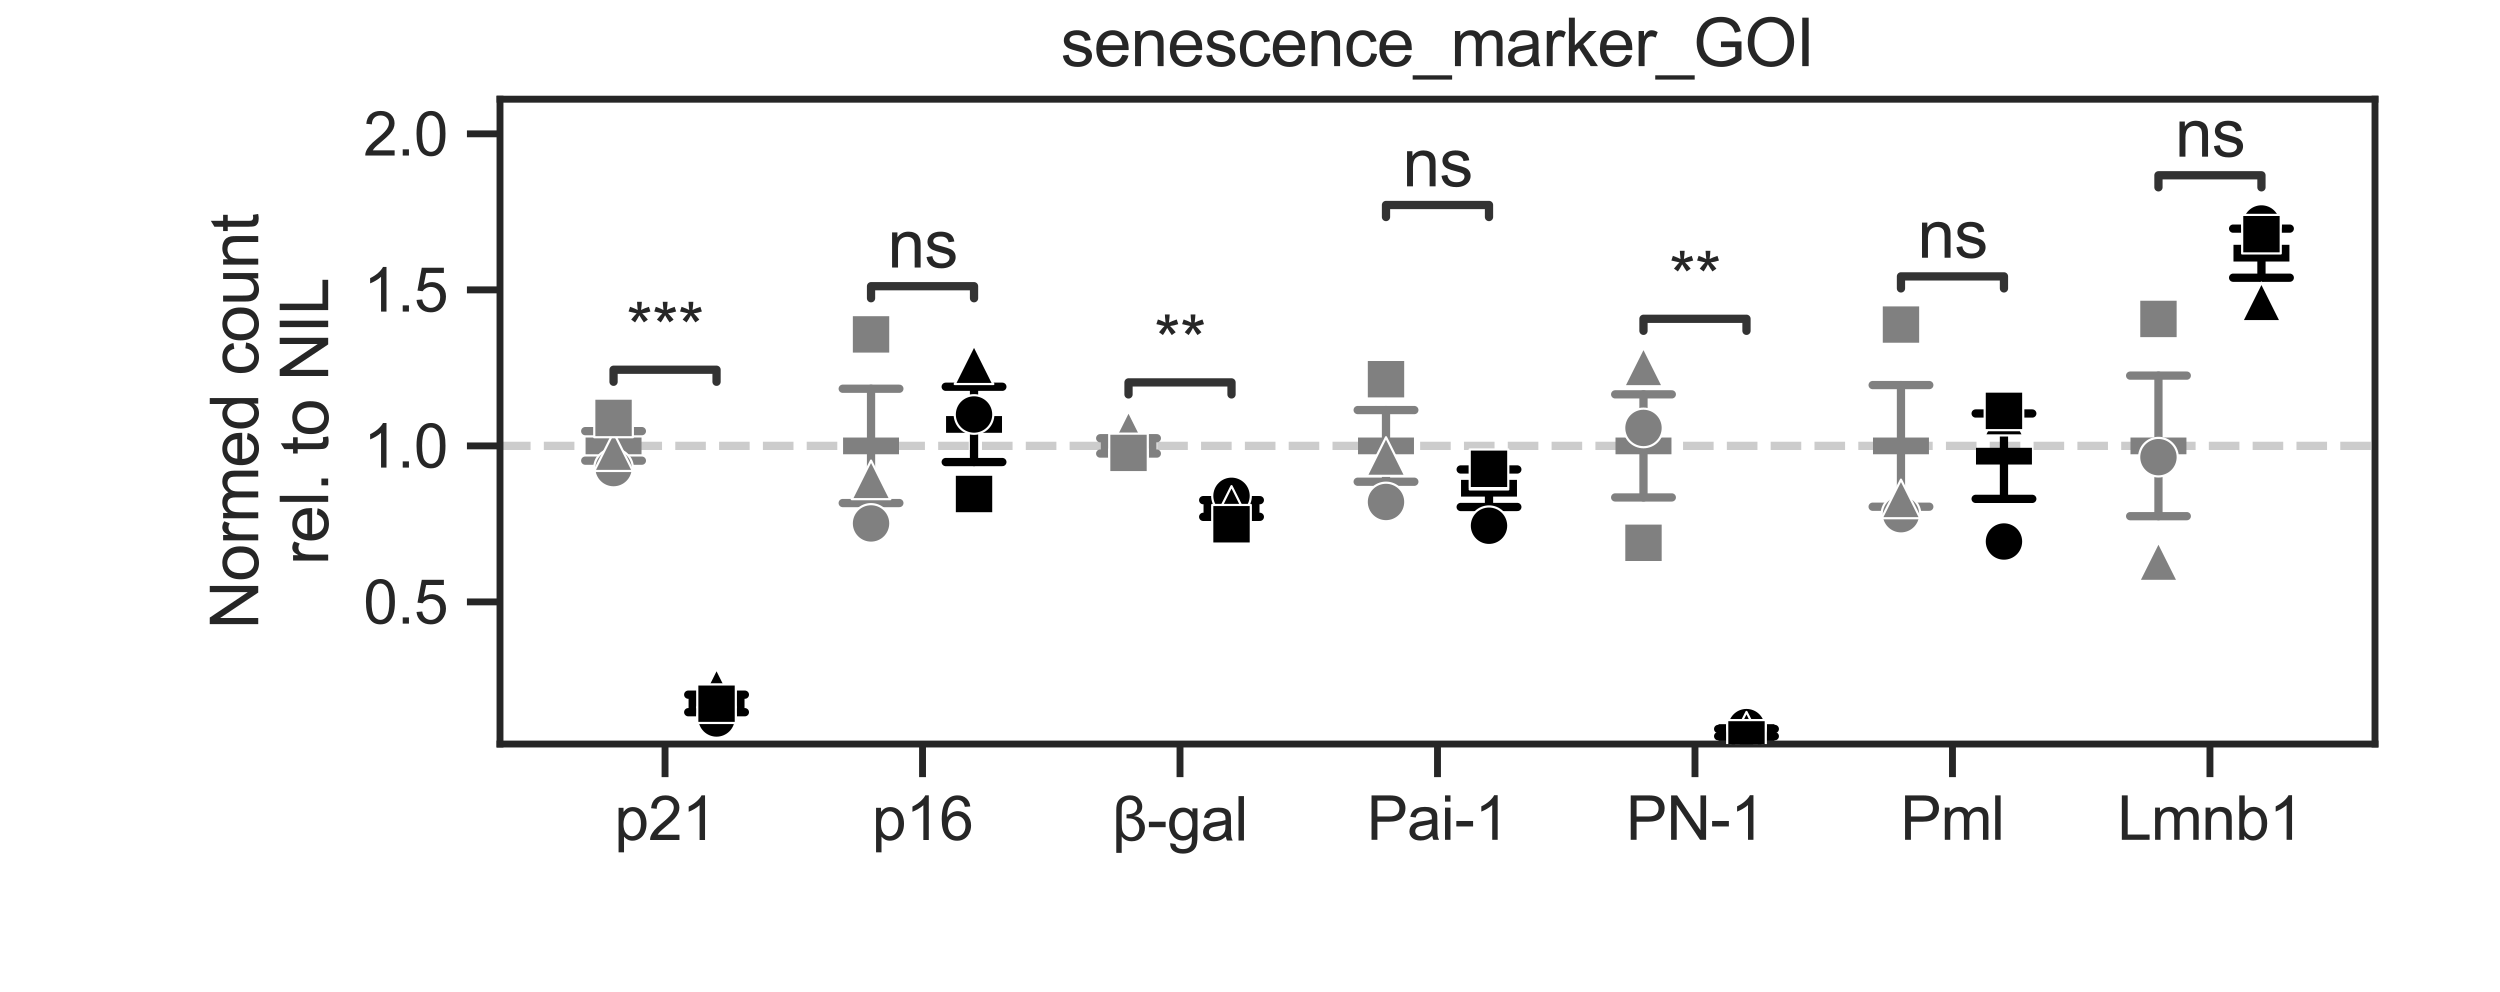 <?xml version="1.0" encoding="utf-8" standalone="no"?>
<!DOCTYPE svg PUBLIC "-//W3C//DTD SVG 1.1//EN"
  "http://www.w3.org/Graphics/SVG/1.1/DTD/svg11.dtd">
<svg xmlns:xlink="http://www.w3.org/1999/xlink" width="453.6pt" height="180pt" viewBox="0 0 453.6 180" xmlns="http://www.w3.org/2000/svg" version="1.1">
 <defs>
  <style type="text/css">*{stroke-linejoin: round; stroke-linecap: butt}</style>
 </defs>
 <g id="figure_1">
  <g id="patch_1">
   <path d="M 0 180 
L 453.6 180 
L 453.6 0 
L 0 0 
z
" style="fill: #ffffff"/>
  </g>
  <g id="axes_1">
   <g id="patch_2">
    <path d="M 90.72 135 
L 430.92 135 
L 430.92 18 
L 90.72 18 
z
" style="fill: #ffffff"/>
   </g>
   <g id="line2d_1">
    <path d="M 90.72 80.904 
L 430.92 80.904 
" clip-path="url(#p7a30ca6703)" style="fill: none; stroke-dasharray: 5.55,2.4; stroke-dashoffset: 0; stroke: #cccccc; stroke-width: 1.5"/>
   </g>
   <g id="matplotlib.axis_1">
    <g id="xtick_1">
     <g id="line2d_2">
      <defs>
       <path id="m25dd71c7b1" d="M 0 0 
L 0 6 
" style="stroke: #262626; stroke-width: 1.25"/>
      </defs>
      <g>
       <use xlink:href="#m25dd71c7b1" x="120.666" y="135" style="fill: #262626; stroke: #262626; stroke-width: 1.25"/>
      </g>
     </g>
     <g id="text_1">
      <!-- p21 -->
      <g style="fill: #262626" transform="translate(111.491 152.406) scale(0.11 -0.11)">
       <defs>
        <path id="ArialMT-70" d="M 422 -1272 
L 422 3319 
L 934 3319 
L 934 2888 
Q 1116 3141 1344 3267 
Q 1572 3394 1897 3394 
Q 2322 3394 2647 3175 
Q 2972 2956 3137 2557 
Q 3303 2159 3303 1684 
Q 3303 1175 3120 767 
Q 2938 359 2589 142 
Q 2241 -75 1856 -75 
Q 1575 -75 1351 44 
Q 1128 163 984 344 
L 984 -1272 
L 422 -1272 
z
M 931 1641 
Q 931 1000 1190 694 
Q 1450 388 1819 388 
Q 2194 388 2461 705 
Q 2728 1022 2728 1688 
Q 2728 2322 2467 2637 
Q 2206 2953 1844 2953 
Q 1484 2953 1207 2617 
Q 931 2281 931 1641 
z
" transform="scale(0.016)"/>
        <path id="ArialMT-32" d="M 3222 541 
L 3222 0 
L 194 0 
Q 188 203 259 391 
Q 375 700 629 1000 
Q 884 1300 1366 1694 
Q 2113 2306 2375 2664 
Q 2638 3022 2638 3341 
Q 2638 3675 2398 3904 
Q 2159 4134 1775 4134 
Q 1369 4134 1125 3890 
Q 881 3647 878 3216 
L 300 3275 
Q 359 3922 746 4261 
Q 1134 4600 1788 4600 
Q 2447 4600 2831 4234 
Q 3216 3869 3216 3328 
Q 3216 3053 3103 2787 
Q 2991 2522 2730 2228 
Q 2469 1934 1863 1422 
Q 1356 997 1212 845 
Q 1069 694 975 541 
L 3222 541 
z
" transform="scale(0.016)"/>
        <path id="ArialMT-31" d="M 2384 0 
L 1822 0 
L 1822 3584 
Q 1619 3391 1289 3197 
Q 959 3003 697 2906 
L 697 3450 
Q 1169 3672 1522 3987 
Q 1875 4303 2022 4600 
L 2384 4600 
L 2384 0 
z
" transform="scale(0.016)"/>
       </defs>
       <use xlink:href="#ArialMT-70"/>
       <use xlink:href="#ArialMT-32" transform="translate(55.615 0)"/>
       <use xlink:href="#ArialMT-31" transform="translate(111.23 0)"/>
      </g>
     </g>
    </g>
    <g id="xtick_2">
     <g id="line2d_3">
      <g>
       <use xlink:href="#m25dd71c7b1" x="167.384" y="135" style="fill: #262626; stroke: #262626; stroke-width: 1.25"/>
      </g>
     </g>
     <g id="text_2">
      <!-- p16 -->
      <g style="fill: #262626" transform="translate(158.209 152.406) scale(0.11 -0.11)">
       <defs>
        <path id="ArialMT-36" d="M 3184 3459 
L 2625 3416 
Q 2550 3747 2413 3897 
Q 2184 4138 1850 4138 
Q 1581 4138 1378 3988 
Q 1113 3794 959 3422 
Q 806 3050 800 2363 
Q 1003 2672 1297 2822 
Q 1591 2972 1913 2972 
Q 2475 2972 2870 2558 
Q 3266 2144 3266 1488 
Q 3266 1056 3080 686 
Q 2894 316 2569 119 
Q 2244 -78 1831 -78 
Q 1128 -78 684 439 
Q 241 956 241 2144 
Q 241 3472 731 4075 
Q 1159 4600 1884 4600 
Q 2425 4600 2770 4297 
Q 3116 3994 3184 3459 
z
M 888 1484 
Q 888 1194 1011 928 
Q 1134 663 1356 523 
Q 1578 384 1822 384 
Q 2178 384 2434 671 
Q 2691 959 2691 1453 
Q 2691 1928 2437 2201 
Q 2184 2475 1800 2475 
Q 1419 2475 1153 2201 
Q 888 1928 888 1484 
z
" transform="scale(0.016)"/>
       </defs>
       <use xlink:href="#ArialMT-70"/>
       <use xlink:href="#ArialMT-31" transform="translate(55.615 0)"/>
       <use xlink:href="#ArialMT-36" transform="translate(111.23 0)"/>
      </g>
     </g>
    </g>
    <g id="xtick_3">
     <g id="line2d_4">
      <g>
       <use xlink:href="#m25dd71c7b1" x="214.102" y="135" style="fill: #262626; stroke: #262626; stroke-width: 1.25"/>
      </g>
     </g>
     <g id="text_3">
      <!-- β-gal -->
      <g style="fill: #262626" transform="translate(201.768 152.508) scale(0.11 -0.11)">
       <defs>
        <path id="ArialMT-3b2" d="M 997 422 
L 997 -1272 
L 438 -1272 
L 438 3144 
Q 438 3672 580 3970 
Q 722 4269 1069 4464 
Q 1416 4659 1841 4659 
Q 2469 4659 2792 4298 
Q 3116 3938 3116 3509 
Q 3116 3091 2855 2834 
Q 2594 2578 2256 2519 
Q 2800 2466 3095 2128 
Q 3391 1791 3391 1297 
Q 3391 766 3042 345 
Q 2694 -75 2034 -75 
Q 1359 -75 997 422 
z
M 1494 2700 
Q 2069 2700 2331 2900 
Q 2594 3100 2594 3478 
Q 2594 3784 2370 3990 
Q 2147 4197 1813 4197 
Q 1522 4197 1308 4044 
Q 1094 3891 1045 3703 
Q 997 3516 997 3047 
L 997 1788 
Q 997 1250 1072 997 
Q 1147 744 1394 541 
Q 1641 338 1963 338 
Q 2353 338 2579 605 
Q 2806 872 2806 1266 
Q 2806 1591 2639 1848 
Q 2472 2106 2226 2198 
Q 1981 2291 1575 2291 
L 1494 2291 
L 1494 2700 
z
" transform="scale(0.016)"/>
        <path id="ArialMT-2d" d="M 203 1375 
L 203 1941 
L 1931 1941 
L 1931 1375 
L 203 1375 
z
" transform="scale(0.016)"/>
        <path id="ArialMT-67" d="M 319 -275 
L 866 -356 
Q 900 -609 1056 -725 
Q 1266 -881 1628 -881 
Q 2019 -881 2231 -725 
Q 2444 -569 2519 -288 
Q 2563 -116 2559 434 
Q 2191 0 1641 0 
Q 956 0 581 494 
Q 206 988 206 1678 
Q 206 2153 378 2554 
Q 550 2956 876 3175 
Q 1203 3394 1644 3394 
Q 2231 3394 2613 2919 
L 2613 3319 
L 3131 3319 
L 3131 450 
Q 3131 -325 2973 -648 
Q 2816 -972 2473 -1159 
Q 2131 -1347 1631 -1347 
Q 1038 -1347 672 -1080 
Q 306 -813 319 -275 
z
M 784 1719 
Q 784 1066 1043 766 
Q 1303 466 1694 466 
Q 2081 466 2343 764 
Q 2606 1063 2606 1700 
Q 2606 2309 2336 2618 
Q 2066 2928 1684 2928 
Q 1309 2928 1046 2623 
Q 784 2319 784 1719 
z
" transform="scale(0.016)"/>
        <path id="ArialMT-61" d="M 2588 409 
Q 2275 144 1986 34 
Q 1697 -75 1366 -75 
Q 819 -75 525 192 
Q 231 459 231 875 
Q 231 1119 342 1320 
Q 453 1522 633 1644 
Q 813 1766 1038 1828 
Q 1203 1872 1538 1913 
Q 2219 1994 2541 2106 
Q 2544 2222 2544 2253 
Q 2544 2597 2384 2738 
Q 2169 2928 1744 2928 
Q 1347 2928 1158 2789 
Q 969 2650 878 2297 
L 328 2372 
Q 403 2725 575 2942 
Q 747 3159 1072 3276 
Q 1397 3394 1825 3394 
Q 2250 3394 2515 3294 
Q 2781 3194 2906 3042 
Q 3031 2891 3081 2659 
Q 3109 2516 3109 2141 
L 3109 1391 
Q 3109 606 3145 398 
Q 3181 191 3288 0 
L 2700 0 
Q 2613 175 2588 409 
z
M 2541 1666 
Q 2234 1541 1622 1453 
Q 1275 1403 1131 1340 
Q 988 1278 909 1158 
Q 831 1038 831 891 
Q 831 666 1001 516 
Q 1172 366 1500 366 
Q 1825 366 2078 508 
Q 2331 650 2450 897 
Q 2541 1088 2541 1459 
L 2541 1666 
z
" transform="scale(0.016)"/>
        <path id="ArialMT-6c" d="M 409 0 
L 409 4581 
L 972 4581 
L 972 0 
L 409 0 
z
" transform="scale(0.016)"/>
       </defs>
       <use xlink:href="#ArialMT-3b2"/>
       <use xlink:href="#ArialMT-2d" transform="translate(57.52 0)"/>
       <use xlink:href="#ArialMT-67" transform="translate(90.82 0)"/>
       <use xlink:href="#ArialMT-61" transform="translate(146.436 0)"/>
       <use xlink:href="#ArialMT-6c" transform="translate(202.051 0)"/>
      </g>
     </g>
    </g>
    <g id="xtick_4">
     <g id="line2d_5">
      <g>
       <use xlink:href="#m25dd71c7b1" x="260.82" y="135" style="fill: #262626; stroke: #262626; stroke-width: 1.25"/>
      </g>
     </g>
     <g id="text_4">
      <!-- Pai-1 -->
      <g style="fill: #262626" transform="translate(247.981 152.374) scale(0.11 -0.11)">
       <defs>
        <path id="ArialMT-50" d="M 494 0 
L 494 4581 
L 2222 4581 
Q 2678 4581 2919 4538 
Q 3256 4481 3484 4323 
Q 3713 4166 3852 3881 
Q 3991 3597 3991 3256 
Q 3991 2672 3619 2267 
Q 3247 1863 2275 1863 
L 1100 1863 
L 1100 0 
L 494 0 
z
M 1100 2403 
L 2284 2403 
Q 2872 2403 3119 2622 
Q 3366 2841 3366 3238 
Q 3366 3525 3220 3729 
Q 3075 3934 2838 4000 
Q 2684 4041 2272 4041 
L 1100 4041 
L 1100 2403 
z
" transform="scale(0.016)"/>
        <path id="ArialMT-69" d="M 425 3934 
L 425 4581 
L 988 4581 
L 988 3934 
L 425 3934 
z
M 425 0 
L 425 3319 
L 988 3319 
L 988 0 
L 425 0 
z
" transform="scale(0.016)"/>
       </defs>
       <use xlink:href="#ArialMT-50"/>
       <use xlink:href="#ArialMT-61" transform="translate(66.699 0)"/>
       <use xlink:href="#ArialMT-69" transform="translate(122.314 0)"/>
       <use xlink:href="#ArialMT-2d" transform="translate(144.531 0)"/>
       <use xlink:href="#ArialMT-31" transform="translate(177.832 0)"/>
      </g>
     </g>
    </g>
    <g id="xtick_5">
     <g id="line2d_6">
      <g>
       <use xlink:href="#m25dd71c7b1" x="307.538" y="135" style="fill: #262626; stroke: #262626; stroke-width: 1.25"/>
      </g>
     </g>
     <g id="text_5">
      <!-- PN-1 -->
      <g style="fill: #262626" transform="translate(295.007 152.374) scale(0.11 -0.11)">
       <defs>
        <path id="ArialMT-4e" d="M 488 0 
L 488 4581 
L 1109 4581 
L 3516 984 
L 3516 4581 
L 4097 4581 
L 4097 0 
L 3475 0 
L 1069 3600 
L 1069 0 
L 488 0 
z
" transform="scale(0.016)"/>
       </defs>
       <use xlink:href="#ArialMT-50"/>
       <use xlink:href="#ArialMT-4e" transform="translate(66.699 0)"/>
       <use xlink:href="#ArialMT-2d" transform="translate(138.916 0)"/>
       <use xlink:href="#ArialMT-31" transform="translate(172.217 0)"/>
      </g>
     </g>
    </g>
    <g id="xtick_6">
     <g id="line2d_7">
      <g>
       <use xlink:href="#m25dd71c7b1" x="354.256" y="135" style="fill: #262626; stroke: #262626; stroke-width: 1.25"/>
      </g>
     </g>
     <g id="text_6">
      <!-- Pml -->
      <g style="fill: #262626" transform="translate(344.784 152.374) scale(0.11 -0.11)">
       <defs>
        <path id="ArialMT-6d" d="M 422 0 
L 422 3319 
L 925 3319 
L 925 2853 
Q 1081 3097 1340 3245 
Q 1600 3394 1931 3394 
Q 2300 3394 2536 3241 
Q 2772 3088 2869 2813 
Q 3263 3394 3894 3394 
Q 4388 3394 4653 3120 
Q 4919 2847 4919 2278 
L 4919 0 
L 4359 0 
L 4359 2091 
Q 4359 2428 4304 2576 
Q 4250 2725 4106 2815 
Q 3963 2906 3769 2906 
Q 3419 2906 3187 2673 
Q 2956 2441 2956 1928 
L 2956 0 
L 2394 0 
L 2394 2156 
Q 2394 2531 2256 2718 
Q 2119 2906 1806 2906 
Q 1569 2906 1367 2781 
Q 1166 2656 1075 2415 
Q 984 2175 984 1722 
L 984 0 
L 422 0 
z
" transform="scale(0.016)"/>
       </defs>
       <use xlink:href="#ArialMT-50"/>
       <use xlink:href="#ArialMT-6d" transform="translate(66.699 0)"/>
       <use xlink:href="#ArialMT-6c" transform="translate(150 0)"/>
      </g>
     </g>
    </g>
    <g id="xtick_7">
     <g id="line2d_8">
      <g>
       <use xlink:href="#m25dd71c7b1" x="400.974" y="135" style="fill: #262626; stroke: #262626; stroke-width: 1.25"/>
      </g>
     </g>
     <g id="text_7">
      <!-- Lmnb1 -->
      <g style="fill: #262626" transform="translate(384.158 152.374) scale(0.11 -0.11)">
       <defs>
        <path id="ArialMT-4c" d="M 469 0 
L 469 4581 
L 1075 4581 
L 1075 541 
L 3331 541 
L 3331 0 
L 469 0 
z
" transform="scale(0.016)"/>
        <path id="ArialMT-6e" d="M 422 0 
L 422 3319 
L 928 3319 
L 928 2847 
Q 1294 3394 1984 3394 
Q 2284 3394 2536 3286 
Q 2788 3178 2913 3003 
Q 3038 2828 3088 2588 
Q 3119 2431 3119 2041 
L 3119 0 
L 2556 0 
L 2556 2019 
Q 2556 2363 2490 2533 
Q 2425 2703 2258 2804 
Q 2091 2906 1866 2906 
Q 1506 2906 1245 2678 
Q 984 2450 984 1813 
L 984 0 
L 422 0 
z
" transform="scale(0.016)"/>
        <path id="ArialMT-62" d="M 941 0 
L 419 0 
L 419 4581 
L 981 4581 
L 981 2947 
Q 1338 3394 1891 3394 
Q 2197 3394 2470 3270 
Q 2744 3147 2920 2923 
Q 3097 2700 3197 2384 
Q 3297 2069 3297 1709 
Q 3297 856 2875 390 
Q 2453 -75 1863 -75 
Q 1275 -75 941 416 
L 941 0 
z
M 934 1684 
Q 934 1088 1097 822 
Q 1363 388 1816 388 
Q 2184 388 2453 708 
Q 2722 1028 2722 1663 
Q 2722 2313 2464 2622 
Q 2206 2931 1841 2931 
Q 1472 2931 1203 2611 
Q 934 2291 934 1684 
z
" transform="scale(0.016)"/>
       </defs>
       <use xlink:href="#ArialMT-4c"/>
       <use xlink:href="#ArialMT-6d" transform="translate(55.615 0)"/>
       <use xlink:href="#ArialMT-6e" transform="translate(138.916 0)"/>
       <use xlink:href="#ArialMT-62" transform="translate(194.531 0)"/>
       <use xlink:href="#ArialMT-31" transform="translate(250.146 0)"/>
      </g>
     </g>
    </g>
   </g>
   <g id="matplotlib.axis_2">
    <g id="ytick_1">
     <g id="line2d_9">
      <defs>
       <path id="mee7b5edc55" d="M 0 0 
L -6 0 
" style="stroke: #262626; stroke-width: 1.25"/>
      </defs>
      <g>
       <use xlink:href="#mee7b5edc55" x="90.72" y="109.212" style="fill: #262626; stroke: #262626; stroke-width: 1.25"/>
      </g>
     </g>
     <g id="text_8">
      <!-- 0.5 -->
      <g style="fill: #262626" transform="translate(65.93 113.149) scale(0.11 -0.11)">
       <defs>
        <path id="ArialMT-30" d="M 266 2259 
Q 266 3072 433 3567 
Q 600 4063 929 4331 
Q 1259 4600 1759 4600 
Q 2128 4600 2406 4451 
Q 2684 4303 2865 4023 
Q 3047 3744 3150 3342 
Q 3253 2941 3253 2259 
Q 3253 1453 3087 958 
Q 2922 463 2592 192 
Q 2263 -78 1759 -78 
Q 1097 -78 719 397 
Q 266 969 266 2259 
z
M 844 2259 
Q 844 1131 1108 757 
Q 1372 384 1759 384 
Q 2147 384 2411 759 
Q 2675 1134 2675 2259 
Q 2675 3391 2411 3762 
Q 2147 4134 1753 4134 
Q 1366 4134 1134 3806 
Q 844 3388 844 2259 
z
" transform="scale(0.016)"/>
        <path id="ArialMT-2e" d="M 581 0 
L 581 641 
L 1222 641 
L 1222 0 
L 581 0 
z
" transform="scale(0.016)"/>
        <path id="ArialMT-35" d="M 266 1200 
L 856 1250 
Q 922 819 1161 601 
Q 1400 384 1738 384 
Q 2144 384 2425 690 
Q 2706 997 2706 1503 
Q 2706 1984 2436 2262 
Q 2166 2541 1728 2541 
Q 1456 2541 1237 2417 
Q 1019 2294 894 2097 
L 366 2166 
L 809 4519 
L 3088 4519 
L 3088 3981 
L 1259 3981 
L 1013 2750 
Q 1425 3038 1878 3038 
Q 2478 3038 2890 2622 
Q 3303 2206 3303 1553 
Q 3303 931 2941 478 
Q 2500 -78 1738 -78 
Q 1113 -78 717 272 
Q 322 622 266 1200 
z
" transform="scale(0.016)"/>
       </defs>
       <use xlink:href="#ArialMT-30"/>
       <use xlink:href="#ArialMT-2e" transform="translate(55.615 0)"/>
       <use xlink:href="#ArialMT-35" transform="translate(83.398 0)"/>
      </g>
     </g>
    </g>
    <g id="ytick_2">
     <g id="line2d_10">
      <g>
       <use xlink:href="#mee7b5edc55" x="90.72" y="80.904" style="fill: #262626; stroke: #262626; stroke-width: 1.25"/>
      </g>
     </g>
     <g id="text_9">
      <!-- 1.0 -->
      <g style="fill: #262626" transform="translate(65.93 84.84) scale(0.11 -0.11)">
       <use xlink:href="#ArialMT-31"/>
       <use xlink:href="#ArialMT-2e" transform="translate(55.615 0)"/>
       <use xlink:href="#ArialMT-30" transform="translate(83.398 0)"/>
      </g>
     </g>
    </g>
    <g id="ytick_3">
     <g id="line2d_11">
      <g>
       <use xlink:href="#mee7b5edc55" x="90.72" y="52.595" style="fill: #262626; stroke: #262626; stroke-width: 1.25"/>
      </g>
     </g>
     <g id="text_10">
      <!-- 1.5 -->
      <g style="fill: #262626" transform="translate(65.93 56.532) scale(0.11 -0.11)">
       <use xlink:href="#ArialMT-31"/>
       <use xlink:href="#ArialMT-2e" transform="translate(55.615 0)"/>
       <use xlink:href="#ArialMT-35" transform="translate(83.398 0)"/>
      </g>
     </g>
    </g>
    <g id="ytick_4">
     <g id="line2d_12">
      <g>
       <use xlink:href="#mee7b5edc55" x="90.72" y="24.286" style="fill: #262626; stroke: #262626; stroke-width: 1.25"/>
      </g>
     </g>
     <g id="text_11">
      <!-- 2.0 -->
      <g style="fill: #262626" transform="translate(65.93 28.223) scale(0.11 -0.11)">
       <use xlink:href="#ArialMT-32"/>
       <use xlink:href="#ArialMT-2e" transform="translate(55.615 0)"/>
       <use xlink:href="#ArialMT-30" transform="translate(83.398 0)"/>
      </g>
     </g>
    </g>
    <g id="text_12">
     <!-- Normed count -->
     <g style="fill: #262626" transform="translate(46.853 114.182) rotate(-90) scale(0.12 -0.12)">
      <defs>
       <path id="ArialMT-6f" d="M 213 1659 
Q 213 2581 725 3025 
Q 1153 3394 1769 3394 
Q 2453 3394 2887 2945 
Q 3322 2497 3322 1706 
Q 3322 1066 3130 698 
Q 2938 331 2570 128 
Q 2203 -75 1769 -75 
Q 1072 -75 642 372 
Q 213 819 213 1659 
z
M 791 1659 
Q 791 1022 1069 705 
Q 1347 388 1769 388 
Q 2188 388 2466 706 
Q 2744 1025 2744 1678 
Q 2744 2294 2464 2611 
Q 2184 2928 1769 2928 
Q 1347 2928 1069 2612 
Q 791 2297 791 1659 
z
" transform="scale(0.016)"/>
       <path id="ArialMT-72" d="M 416 0 
L 416 3319 
L 922 3319 
L 922 2816 
Q 1116 3169 1280 3281 
Q 1444 3394 1641 3394 
Q 1925 3394 2219 3213 
L 2025 2691 
Q 1819 2813 1613 2813 
Q 1428 2813 1281 2702 
Q 1134 2591 1072 2394 
Q 978 2094 978 1738 
L 978 0 
L 416 0 
z
" transform="scale(0.016)"/>
       <path id="ArialMT-65" d="M 2694 1069 
L 3275 997 
Q 3138 488 2766 206 
Q 2394 -75 1816 -75 
Q 1088 -75 661 373 
Q 234 822 234 1631 
Q 234 2469 665 2931 
Q 1097 3394 1784 3394 
Q 2450 3394 2872 2941 
Q 3294 2488 3294 1666 
Q 3294 1616 3291 1516 
L 816 1516 
Q 847 969 1125 678 
Q 1403 388 1819 388 
Q 2128 388 2347 550 
Q 2566 713 2694 1069 
z
M 847 1978 
L 2700 1978 
Q 2663 2397 2488 2606 
Q 2219 2931 1791 2931 
Q 1403 2931 1139 2672 
Q 875 2413 847 1978 
z
" transform="scale(0.016)"/>
       <path id="ArialMT-64" d="M 2575 0 
L 2575 419 
Q 2259 -75 1647 -75 
Q 1250 -75 917 144 
Q 584 363 401 755 
Q 219 1147 219 1656 
Q 219 2153 384 2558 
Q 550 2963 881 3178 
Q 1213 3394 1622 3394 
Q 1922 3394 2156 3267 
Q 2391 3141 2538 2938 
L 2538 4581 
L 3097 4581 
L 3097 0 
L 2575 0 
z
M 797 1656 
Q 797 1019 1065 703 
Q 1334 388 1700 388 
Q 2069 388 2326 689 
Q 2584 991 2584 1609 
Q 2584 2291 2321 2609 
Q 2059 2928 1675 2928 
Q 1300 2928 1048 2622 
Q 797 2316 797 1656 
z
" transform="scale(0.016)"/>
       <path id="ArialMT-20" transform="scale(0.016)"/>
       <path id="ArialMT-63" d="M 2588 1216 
L 3141 1144 
Q 3050 572 2676 248 
Q 2303 -75 1759 -75 
Q 1078 -75 664 370 
Q 250 816 250 1647 
Q 250 2184 428 2587 
Q 606 2991 970 3192 
Q 1334 3394 1763 3394 
Q 2303 3394 2647 3120 
Q 2991 2847 3088 2344 
L 2541 2259 
Q 2463 2594 2264 2762 
Q 2066 2931 1784 2931 
Q 1359 2931 1093 2626 
Q 828 2322 828 1663 
Q 828 994 1084 691 
Q 1341 388 1753 388 
Q 2084 388 2306 591 
Q 2528 794 2588 1216 
z
" transform="scale(0.016)"/>
       <path id="ArialMT-75" d="M 2597 0 
L 2597 488 
Q 2209 -75 1544 -75 
Q 1250 -75 995 37 
Q 741 150 617 320 
Q 494 491 444 738 
Q 409 903 409 1263 
L 409 3319 
L 972 3319 
L 972 1478 
Q 972 1038 1006 884 
Q 1059 663 1231 536 
Q 1403 409 1656 409 
Q 1909 409 2131 539 
Q 2353 669 2445 892 
Q 2538 1116 2538 1541 
L 2538 3319 
L 3100 3319 
L 3100 0 
L 2597 0 
z
" transform="scale(0.016)"/>
       <path id="ArialMT-74" d="M 1650 503 
L 1731 6 
Q 1494 -44 1306 -44 
Q 1000 -44 831 53 
Q 663 150 594 308 
Q 525 466 525 972 
L 525 2881 
L 113 2881 
L 113 3319 
L 525 3319 
L 525 4141 
L 1084 4478 
L 1084 3319 
L 1650 3319 
L 1650 2881 
L 1084 2881 
L 1084 941 
Q 1084 700 1114 631 
Q 1144 563 1211 522 
Q 1278 481 1403 481 
Q 1497 481 1650 503 
z
" transform="scale(0.016)"/>
      </defs>
      <use xlink:href="#ArialMT-4e"/>
      <use xlink:href="#ArialMT-6f" transform="translate(72.217 0)"/>
      <use xlink:href="#ArialMT-72" transform="translate(127.832 0)"/>
      <use xlink:href="#ArialMT-6d" transform="translate(161.133 0)"/>
      <use xlink:href="#ArialMT-65" transform="translate(244.434 0)"/>
      <use xlink:href="#ArialMT-64" transform="translate(300.049 0)"/>
      <use xlink:href="#ArialMT-20" transform="translate(355.664 0)"/>
      <use xlink:href="#ArialMT-63" transform="translate(383.447 0)"/>
      <use xlink:href="#ArialMT-6f" transform="translate(433.447 0)"/>
      <use xlink:href="#ArialMT-75" transform="translate(489.062 0)"/>
      <use xlink:href="#ArialMT-6e" transform="translate(544.678 0)"/>
      <use xlink:href="#ArialMT-74" transform="translate(600.293 0)"/>
     </g>
     <!-- rel. to NIL -->
     <g style="fill: #262626" transform="translate(59.545 102.508) rotate(-90) scale(0.12 -0.12)">
      <defs>
       <path id="ArialMT-49" d="M 597 0 
L 597 4581 
L 1203 4581 
L 1203 0 
L 597 0 
z
" transform="scale(0.016)"/>
      </defs>
      <use xlink:href="#ArialMT-72"/>
      <use xlink:href="#ArialMT-65" transform="translate(33.301 0)"/>
      <use xlink:href="#ArialMT-6c" transform="translate(88.916 0)"/>
      <use xlink:href="#ArialMT-2e" transform="translate(111.133 0)"/>
      <use xlink:href="#ArialMT-20" transform="translate(138.916 0)"/>
      <use xlink:href="#ArialMT-74" transform="translate(166.699 0)"/>
      <use xlink:href="#ArialMT-6f" transform="translate(194.482 0)"/>
      <use xlink:href="#ArialMT-20" transform="translate(250.098 0)"/>
      <use xlink:href="#ArialMT-4e" transform="translate(277.881 0)"/>
      <use xlink:href="#ArialMT-49" transform="translate(350.098 0)"/>
      <use xlink:href="#ArialMT-4c" transform="translate(377.881 0)"/>
     </g>
    </g>
   </g>
   <g id="line2d_13">
    <path d="M 111.323 83.582 
L 111.323 78.225 
" clip-path="url(#p7a30ca6703)" style="fill: none; stroke: #808080; stroke-width: 1.5; stroke-linecap: round"/>
   </g>
   <g id="line2d_14">
    <path d="M 106.184 83.582 
L 116.462 83.582 
" clip-path="url(#p7a30ca6703)" style="fill: none; stroke: #808080; stroke-width: 1.5; stroke-linecap: round"/>
   </g>
   <g id="line2d_15">
    <path d="M 106.184 78.225 
L 116.462 78.225 
" clip-path="url(#p7a30ca6703)" style="fill: none; stroke: #808080; stroke-width: 1.5; stroke-linecap: round"/>
   </g>
   <g id="line2d_16">
    <path d="M 158.041 91.273 
L 158.041 70.534 
" clip-path="url(#p7a30ca6703)" style="fill: none; stroke: #808080; stroke-width: 1.5; stroke-linecap: round"/>
   </g>
   <g id="line2d_17">
    <path d="M 152.902 91.273 
L 163.18 91.273 
" clip-path="url(#p7a30ca6703)" style="fill: none; stroke: #808080; stroke-width: 1.5; stroke-linecap: round"/>
   </g>
   <g id="line2d_18">
    <path d="M 152.902 70.534 
L 163.18 70.534 
" clip-path="url(#p7a30ca6703)" style="fill: none; stroke: #808080; stroke-width: 1.5; stroke-linecap: round"/>
   </g>
   <g id="line2d_19">
    <path d="M 204.758 82.295 
L 204.758 79.512 
" clip-path="url(#p7a30ca6703)" style="fill: none; stroke: #808080; stroke-width: 1.5; stroke-linecap: round"/>
   </g>
   <g id="line2d_20">
    <path d="M 199.62 82.295 
L 209.897 82.295 
" clip-path="url(#p7a30ca6703)" style="fill: none; stroke: #808080; stroke-width: 1.5; stroke-linecap: round"/>
   </g>
   <g id="line2d_21">
    <path d="M 199.62 79.512 
L 209.897 79.512 
" clip-path="url(#p7a30ca6703)" style="fill: none; stroke: #808080; stroke-width: 1.5; stroke-linecap: round"/>
   </g>
   <g id="line2d_22">
    <path d="M 251.476 87.406 
L 251.476 74.401 
" clip-path="url(#p7a30ca6703)" style="fill: none; stroke: #808080; stroke-width: 1.5; stroke-linecap: round"/>
   </g>
   <g id="line2d_23">
    <path d="M 246.337 87.406 
L 256.615 87.406 
" clip-path="url(#p7a30ca6703)" style="fill: none; stroke: #808080; stroke-width: 1.5; stroke-linecap: round"/>
   </g>
   <g id="line2d_24">
    <path d="M 246.337 74.401 
L 256.615 74.401 
" clip-path="url(#p7a30ca6703)" style="fill: none; stroke: #808080; stroke-width: 1.5; stroke-linecap: round"/>
   </g>
   <g id="line2d_25">
    <path d="M 298.194 90.255 
L 298.194 71.552 
" clip-path="url(#p7a30ca6703)" style="fill: none; stroke: #808080; stroke-width: 1.5; stroke-linecap: round"/>
   </g>
   <g id="line2d_26">
    <path d="M 293.055 90.255 
L 303.333 90.255 
" clip-path="url(#p7a30ca6703)" style="fill: none; stroke: #808080; stroke-width: 1.5; stroke-linecap: round"/>
   </g>
   <g id="line2d_27">
    <path d="M 293.055 71.552 
L 303.333 71.552 
" clip-path="url(#p7a30ca6703)" style="fill: none; stroke: #808080; stroke-width: 1.5; stroke-linecap: round"/>
   </g>
   <g id="line2d_28">
    <path d="M 344.912 91.94 
L 344.912 69.867 
" clip-path="url(#p7a30ca6703)" style="fill: none; stroke: #808080; stroke-width: 1.5; stroke-linecap: round"/>
   </g>
   <g id="line2d_29">
    <path d="M 339.773 91.94 
L 350.051 91.94 
" clip-path="url(#p7a30ca6703)" style="fill: none; stroke: #808080; stroke-width: 1.5; stroke-linecap: round"/>
   </g>
   <g id="line2d_30">
    <path d="M 339.773 69.867 
L 350.051 69.867 
" clip-path="url(#p7a30ca6703)" style="fill: none; stroke: #808080; stroke-width: 1.5; stroke-linecap: round"/>
   </g>
   <g id="line2d_31">
    <path d="M 391.63 93.654 
L 391.63 68.153 
" clip-path="url(#p7a30ca6703)" style="fill: none; stroke: #808080; stroke-width: 1.5; stroke-linecap: round"/>
   </g>
   <g id="line2d_32">
    <path d="M 386.491 93.654 
L 396.769 93.654 
" clip-path="url(#p7a30ca6703)" style="fill: none; stroke: #808080; stroke-width: 1.5; stroke-linecap: round"/>
   </g>
   <g id="line2d_33">
    <path d="M 386.491 68.153 
L 396.769 68.153 
" clip-path="url(#p7a30ca6703)" style="fill: none; stroke: #808080; stroke-width: 1.5; stroke-linecap: round"/>
   </g>
   <g id="PathCollection_1">
    <defs>
     <path id="m0227051bc9" d="M 5.076 0 
L -5.076 -0 
" style="stroke: #808080; stroke-width: 3.038"/>
    </defs>
    <g clip-path="url(#p7a30ca6703)">
     <use xlink:href="#m0227051bc9" x="111.323" y="80.904" style="fill: #808080; stroke: #808080; stroke-width: 3.038"/>
     <use xlink:href="#m0227051bc9" x="158.041" y="80.904" style="fill: #808080; stroke: #808080; stroke-width: 3.038"/>
     <use xlink:href="#m0227051bc9" x="204.758" y="80.904" style="fill: #808080; stroke: #808080; stroke-width: 3.038"/>
     <use xlink:href="#m0227051bc9" x="251.476" y="80.904" style="fill: #808080; stroke: #808080; stroke-width: 3.038"/>
     <use xlink:href="#m0227051bc9" x="298.194" y="80.904" style="fill: #808080; stroke: #808080; stroke-width: 3.038"/>
     <use xlink:href="#m0227051bc9" x="344.912" y="80.904" style="fill: #808080; stroke: #808080; stroke-width: 3.038"/>
     <use xlink:href="#m0227051bc9" x="391.63" y="80.904" style="fill: #808080; stroke: #808080; stroke-width: 3.038"/>
    </g>
   </g>
   <g id="line2d_34">
    <path d="M 130.01 129.222 
L 130.01 126.042 
" clip-path="url(#p7a30ca6703)" style="fill: none; stroke: #000000; stroke-width: 1.5; stroke-linecap: round"/>
   </g>
   <g id="line2d_35">
    <path d="M 124.871 129.222 
L 135.149 129.222 
" clip-path="url(#p7a30ca6703)" style="fill: none; stroke: #000000; stroke-width: 1.5; stroke-linecap: round"/>
   </g>
   <g id="line2d_36">
    <path d="M 124.871 126.042 
L 135.149 126.042 
" clip-path="url(#p7a30ca6703)" style="fill: none; stroke: #000000; stroke-width: 1.5; stroke-linecap: round"/>
   </g>
   <g id="line2d_37">
    <path d="M 176.728 83.835 
L 176.728 70.174 
" clip-path="url(#p7a30ca6703)" style="fill: none; stroke: #000000; stroke-width: 1.5; stroke-linecap: round"/>
   </g>
   <g id="line2d_38">
    <path d="M 171.589 83.835 
L 181.867 83.835 
" clip-path="url(#p7a30ca6703)" style="fill: none; stroke: #000000; stroke-width: 1.5; stroke-linecap: round"/>
   </g>
   <g id="line2d_39">
    <path d="M 171.589 70.174 
L 181.867 70.174 
" clip-path="url(#p7a30ca6703)" style="fill: none; stroke: #000000; stroke-width: 1.5; stroke-linecap: round"/>
   </g>
   <g id="line2d_40">
    <path d="M 223.446 93.778 
L 223.446 90.747 
" clip-path="url(#p7a30ca6703)" style="fill: none; stroke: #000000; stroke-width: 1.5; stroke-linecap: round"/>
   </g>
   <g id="line2d_41">
    <path d="M 218.307 93.778 
L 228.585 93.778 
" clip-path="url(#p7a30ca6703)" style="fill: none; stroke: #000000; stroke-width: 1.5; stroke-linecap: round"/>
   </g>
   <g id="line2d_42">
    <path d="M 218.307 90.747 
L 228.585 90.747 
" clip-path="url(#p7a30ca6703)" style="fill: none; stroke: #000000; stroke-width: 1.5; stroke-linecap: round"/>
   </g>
   <g id="line2d_43">
    <path d="M 270.164 91.988 
L 270.164 85.18 
" clip-path="url(#p7a30ca6703)" style="fill: none; stroke: #000000; stroke-width: 1.5; stroke-linecap: round"/>
   </g>
   <g id="line2d_44">
    <path d="M 265.025 91.988 
L 275.303 91.988 
" clip-path="url(#p7a30ca6703)" style="fill: none; stroke: #000000; stroke-width: 1.5; stroke-linecap: round"/>
   </g>
   <g id="line2d_45">
    <path d="M 265.025 85.18 
L 275.303 85.18 
" clip-path="url(#p7a30ca6703)" style="fill: none; stroke: #000000; stroke-width: 1.5; stroke-linecap: round"/>
   </g>
   <g id="line2d_46">
    <path d="M 316.882 133.577 
L 316.882 132.265 
" clip-path="url(#p7a30ca6703)" style="fill: none; stroke: #000000; stroke-width: 1.5; stroke-linecap: round"/>
   </g>
   <g id="line2d_47">
    <path d="M 311.743 133.577 
L 322.02 133.577 
" clip-path="url(#p7a30ca6703)" style="fill: none; stroke: #000000; stroke-width: 1.5; stroke-linecap: round"/>
   </g>
   <g id="line2d_48">
    <path d="M 311.743 132.265 
L 322.02 132.265 
" clip-path="url(#p7a30ca6703)" style="fill: none; stroke: #000000; stroke-width: 1.5; stroke-linecap: round"/>
   </g>
   <g id="line2d_49">
    <path d="M 363.599 90.516 
L 363.599 75.025 
" clip-path="url(#p7a30ca6703)" style="fill: none; stroke: #000000; stroke-width: 1.5; stroke-linecap: round"/>
   </g>
   <g id="line2d_50">
    <path d="M 358.46 90.516 
L 368.738 90.516 
" clip-path="url(#p7a30ca6703)" style="fill: none; stroke: #000000; stroke-width: 1.5; stroke-linecap: round"/>
   </g>
   <g id="line2d_51">
    <path d="M 358.46 75.025 
L 368.738 75.025 
" clip-path="url(#p7a30ca6703)" style="fill: none; stroke: #000000; stroke-width: 1.5; stroke-linecap: round"/>
   </g>
   <g id="line2d_52">
    <path d="M 410.317 50.388 
L 410.317 41.483 
" clip-path="url(#p7a30ca6703)" style="fill: none; stroke: #000000; stroke-width: 1.5; stroke-linecap: round"/>
   </g>
   <g id="line2d_53">
    <path d="M 405.178 50.388 
L 415.456 50.388 
" clip-path="url(#p7a30ca6703)" style="fill: none; stroke: #000000; stroke-width: 1.5; stroke-linecap: round"/>
   </g>
   <g id="line2d_54">
    <path d="M 405.178 41.483 
L 415.456 41.483 
" clip-path="url(#p7a30ca6703)" style="fill: none; stroke: #000000; stroke-width: 1.5; stroke-linecap: round"/>
   </g>
   <g id="PathCollection_2">
    <defs>
     <path id="mea38120dfb" d="M 5.076 0 
L -5.076 -0 
" style="stroke: #000000; stroke-width: 3.038"/>
    </defs>
    <g clip-path="url(#p7a30ca6703)">
     <use xlink:href="#mea38120dfb" x="130.01" y="127.632" style="stroke: #000000; stroke-width: 3.038"/>
     <use xlink:href="#mea38120dfb" x="176.728" y="77.005" style="stroke: #000000; stroke-width: 3.038"/>
     <use xlink:href="#mea38120dfb" x="223.446" y="92.263" style="stroke: #000000; stroke-width: 3.038"/>
     <use xlink:href="#mea38120dfb" x="270.164" y="88.584" style="stroke: #000000; stroke-width: 3.038"/>
     <use xlink:href="#mea38120dfb" x="316.882" y="132.921" style="stroke: #000000; stroke-width: 3.038"/>
     <use xlink:href="#mea38120dfb" x="363.599" y="82.771" style="stroke: #000000; stroke-width: 3.038"/>
     <use xlink:href="#mea38120dfb" x="410.317" y="45.935" style="stroke: #000000; stroke-width: 3.038"/>
    </g>
   </g>
   <g id="line2d_55">
    <path d="M 158.041 54.115 
L 158.041 51.929 
L 176.728 51.929 
L 176.728 54.115 
" clip-path="url(#p7a30ca6703)" style="fill: none; stroke: #333333; stroke-width: 1.5; stroke-linecap: round"/>
   </g>
   <g id="line2d_56">
    <path d="M 111.323 69.271 
L 111.323 67.085 
L 130.01 67.085 
L 130.01 69.271 
" clip-path="url(#p7a30ca6703)" style="fill: none; stroke: #333333; stroke-width: 1.5; stroke-linecap: round"/>
   </g>
   <g id="line2d_57">
    <path d="M 204.758 71.567 
L 204.758 69.381 
L 223.446 69.381 
L 223.446 71.567 
" clip-path="url(#p7a30ca6703)" style="fill: none; stroke: #333333; stroke-width: 1.5; stroke-linecap: round"/>
   </g>
   <g id="line2d_58">
    <path d="M 251.476 39.378 
L 251.476 37.192 
L 270.164 37.192 
L 270.164 39.378 
" clip-path="url(#p7a30ca6703)" style="fill: none; stroke: #333333; stroke-width: 1.5; stroke-linecap: round"/>
   </g>
   <g id="line2d_59">
    <path d="M 298.194 60.026 
L 298.194 57.84 
L 316.882 57.84 
L 316.882 60.026 
" clip-path="url(#p7a30ca6703)" style="fill: none; stroke: #333333; stroke-width: 1.5; stroke-linecap: round"/>
   </g>
   <g id="line2d_60">
    <path d="M 344.912 52.331 
L 344.912 50.145 
L 363.599 50.145 
L 363.599 52.331 
" clip-path="url(#p7a30ca6703)" style="fill: none; stroke: #333333; stroke-width: 1.5; stroke-linecap: round"/>
   </g>
   <g id="line2d_61">
    <path d="M 391.63 33.991 
L 391.63 31.805 
L 410.317 31.805 
L 410.317 33.991 
" clip-path="url(#p7a30ca6703)" style="fill: none; stroke: #333333; stroke-width: 1.5; stroke-linecap: round"/>
   </g>
   <g id="patch_3">
    <path d="M 90.72 135 
L 90.72 18 
" style="fill: none; stroke: #262626; stroke-width: 1.25; stroke-linejoin: miter; stroke-linecap: square"/>
   </g>
   <g id="patch_4">
    <path d="M 430.92 135 
L 430.92 18 
" style="fill: none; stroke: #262626; stroke-width: 1.25; stroke-linejoin: miter; stroke-linecap: square"/>
   </g>
   <g id="patch_5">
    <path d="M 90.72 135 
L 430.92 135 
" style="fill: none; stroke: #262626; stroke-width: 1.25; stroke-linejoin: miter; stroke-linecap: square"/>
   </g>
   <g id="patch_6">
    <path d="M 90.72 18 
L 430.92 18 
" style="fill: none; stroke: #262626; stroke-width: 1.25; stroke-linejoin: miter; stroke-linecap: square"/>
   </g>
   <g id="PathCollection_3">
    <defs>
     <path id="m8379117f8c" d="M 0 3.5 
C 0.928 3.5 1.819 3.131 2.475 2.475 
C 3.131 1.819 3.5 0.928 3.5 0 
C 3.5 -0.928 3.131 -1.819 2.475 -2.475 
C 1.819 -3.131 0.928 -3.5 0 -3.5 
C -0.928 -3.5 -1.819 -3.131 -2.475 -2.475 
C -3.131 -1.819 -3.5 -0.928 -3.5 0 
C -3.5 0.928 -3.131 1.819 -2.475 2.475 
C -1.819 3.131 -0.928 3.5 0 3.5 
z
" style="stroke: #ffffff; stroke-width: 0.4"/>
    </defs>
    <g clip-path="url(#p7a30ca6703)">
     <use xlink:href="#m8379117f8c" x="111.323" y="84.929" style="fill: #808080; stroke: #ffffff; stroke-width: 0.4"/>
    </g>
   </g>
   <g id="PathCollection_4">
    <defs>
     <path id="m546bd12abd" d="M 0 3.5 
C 0.928 3.5 1.819 3.131 2.475 2.475 
C 3.131 1.819 3.5 0.928 3.5 0 
C 3.5 -0.928 3.131 -1.819 2.475 -2.475 
C 1.819 -3.131 0.928 -3.5 0 -3.5 
C -0.928 -3.5 -1.819 -3.131 -2.475 -2.475 
C -3.131 -1.819 -3.5 -0.928 -3.5 0 
C -3.5 0.928 -3.131 1.819 -2.475 2.475 
C -1.819 3.131 -0.928 3.5 0 3.5 
z
" style="stroke: #ffffff; stroke-width: 0.4"/>
    </defs>
    <g clip-path="url(#p7a30ca6703)">
     <use xlink:href="#m546bd12abd" x="130.01" y="130.362" style="stroke: #ffffff; stroke-width: 0.4"/>
    </g>
   </g>
   <g id="PathCollection_5">
    <g clip-path="url(#p7a30ca6703)">
     <use xlink:href="#m8379117f8c" x="158.041" y="94.972" style="fill: #808080; stroke: #ffffff; stroke-width: 0.4"/>
    </g>
   </g>
   <g id="PathCollection_6">
    <g clip-path="url(#p7a30ca6703)">
     <use xlink:href="#m546bd12abd" x="176.728" y="75.206" style="stroke: #ffffff; stroke-width: 0.4"/>
    </g>
   </g>
   <g id="PathCollection_7">
    <g clip-path="url(#p7a30ca6703)">
     <use xlink:href="#m8379117f8c" x="204.758" y="82.413" style="fill: #808080; stroke: #ffffff; stroke-width: 0.4"/>
    </g>
   </g>
   <g id="PathCollection_8">
    <g clip-path="url(#p7a30ca6703)">
     <use xlink:href="#m546bd12abd" x="223.446" y="89.962" style="stroke: #ffffff; stroke-width: 0.4"/>
    </g>
   </g>
   <g id="PathCollection_9">
    <g clip-path="url(#p7a30ca6703)">
     <use xlink:href="#m8379117f8c" x="251.476" y="91.077" style="fill: #808080; stroke: #ffffff; stroke-width: 0.4"/>
    </g>
   </g>
   <g id="PathCollection_10">
    <g clip-path="url(#p7a30ca6703)">
     <use xlink:href="#m546bd12abd" x="270.164" y="95.39" style="stroke: #ffffff; stroke-width: 0.4"/>
    </g>
   </g>
   <g id="PathCollection_11">
    <g clip-path="url(#p7a30ca6703)">
     <use xlink:href="#m8379117f8c" x="298.194" y="77.644" style="fill: #808080; stroke: #ffffff; stroke-width: 0.4"/>
    </g>
   </g>
   <g id="PathCollection_12">
    <g clip-path="url(#p7a30ca6703)">
     <use xlink:href="#m546bd12abd" x="316.882" y="131.929" style="stroke: #ffffff; stroke-width: 0.4"/>
    </g>
   </g>
   <g id="PathCollection_13">
    <g clip-path="url(#p7a30ca6703)">
     <use xlink:href="#m8379117f8c" x="344.912" y="93.297" style="fill: #808080; stroke: #ffffff; stroke-width: 0.4"/>
    </g>
   </g>
   <g id="PathCollection_14">
    <g clip-path="url(#p7a30ca6703)">
     <use xlink:href="#m546bd12abd" x="363.599" y="98.252" style="stroke: #ffffff; stroke-width: 0.4"/>
    </g>
   </g>
   <g id="PathCollection_15">
    <g clip-path="url(#p7a30ca6703)">
     <use xlink:href="#m8379117f8c" x="391.63" y="82.947" style="fill: #808080; stroke: #ffffff; stroke-width: 0.4"/>
    </g>
   </g>
   <g id="PathCollection_16">
    <g clip-path="url(#p7a30ca6703)">
     <use xlink:href="#m546bd12abd" x="410.317" y="40.549" style="stroke: #ffffff; stroke-width: 0.4"/>
    </g>
   </g>
   <g id="PathCollection_17">
    <defs>
     <path id="m1d78d8da50" d="M 0 -3.5 
L -3.5 3.5 
L 3.5 3.5 
z
" style="stroke: #ffffff; stroke-width: 0.4"/>
    </defs>
    <g clip-path="url(#p7a30ca6703)">
     <use xlink:href="#m1d78d8da50" x="111.323" y="81.953" style="fill: #808080; stroke: #ffffff; stroke-width: 0.4"/>
    </g>
   </g>
   <g id="PathCollection_18">
    <defs>
     <path id="mc5d5bf3445" d="M 0 -3.5 
L -3.5 3.5 
L 3.5 3.5 
z
" style="stroke: #ffffff; stroke-width: 0.4"/>
    </defs>
    <g clip-path="url(#p7a30ca6703)">
     <use xlink:href="#mc5d5bf3445" x="130.01" y="124.856" style="stroke: #ffffff; stroke-width: 0.4"/>
    </g>
   </g>
   <g id="PathCollection_19">
    <g clip-path="url(#p7a30ca6703)">
     <use xlink:href="#m1d78d8da50" x="158.041" y="87.066" style="fill: #808080; stroke: #ffffff; stroke-width: 0.4"/>
    </g>
   </g>
   <g id="PathCollection_20">
    <g clip-path="url(#p7a30ca6703)">
     <use xlink:href="#mc5d5bf3445" x="176.728" y="66.177" style="stroke: #ffffff; stroke-width: 0.4"/>
    </g>
   </g>
   <g id="PathCollection_21">
    <g clip-path="url(#p7a30ca6703)">
     <use xlink:href="#m1d78d8da50" x="204.758" y="78.125" style="fill: #808080; stroke: #ffffff; stroke-width: 0.4"/>
    </g>
   </g>
   <g id="PathCollection_22">
    <g clip-path="url(#p7a30ca6703)">
     <use xlink:href="#mc5d5bf3445" x="223.446" y="91.703" style="stroke: #ffffff; stroke-width: 0.4"/>
    </g>
   </g>
   <g id="PathCollection_23">
    <g clip-path="url(#p7a30ca6703)">
     <use xlink:href="#m1d78d8da50" x="251.476" y="82.833" style="fill: #808080; stroke: #ffffff; stroke-width: 0.4"/>
    </g>
   </g>
   <g id="PathCollection_24">
    <g clip-path="url(#p7a30ca6703)">
     <use xlink:href="#mc5d5bf3445" x="270.164" y="85.299" style="stroke: #ffffff; stroke-width: 0.4"/>
    </g>
   </g>
   <g id="PathCollection_25">
    <g clip-path="url(#p7a30ca6703)">
     <use xlink:href="#m1d78d8da50" x="298.194" y="66.584" style="fill: #808080; stroke: #ffffff; stroke-width: 0.4"/>
    </g>
   </g>
   <g id="PathCollection_26">
    <g clip-path="url(#p7a30ca6703)">
     <use xlink:href="#mc5d5bf3445" x="316.882" y="132.674" style="stroke: #ffffff; stroke-width: 0.4"/>
    </g>
   </g>
   <g id="PathCollection_27">
    <g clip-path="url(#p7a30ca6703)">
     <use xlink:href="#m1d78d8da50" x="344.912" y="90.526" style="fill: #808080; stroke: #ffffff; stroke-width: 0.4"/>
    </g>
   </g>
   <g id="PathCollection_28">
    <g clip-path="url(#p7a30ca6703)">
     <use xlink:href="#mc5d5bf3445" x="363.599" y="75.511" style="stroke: #ffffff; stroke-width: 0.4"/>
    </g>
   </g>
   <g id="PathCollection_29">
    <g clip-path="url(#p7a30ca6703)">
     <use xlink:href="#m1d78d8da50" x="391.63" y="101.896" style="fill: #808080; stroke: #ffffff; stroke-width: 0.4"/>
    </g>
   </g>
   <g id="PathCollection_30">
    <g clip-path="url(#p7a30ca6703)">
     <use xlink:href="#mc5d5bf3445" x="410.317" y="54.77" style="stroke: #ffffff; stroke-width: 0.4"/>
    </g>
   </g>
   <g id="PathCollection_31">
    <defs>
     <path id="m13b5666b87" d="M -3.5 3.5 
L 3.5 3.5 
L 3.5 -3.5 
L -3.5 -3.5 
z
" style="stroke: #ffffff; stroke-width: 0.4"/>
    </defs>
    <g clip-path="url(#p7a30ca6703)">
     <use xlink:href="#m13b5666b87" x="111.323" y="75.829" style="fill: #808080; stroke: #ffffff; stroke-width: 0.4"/>
    </g>
   </g>
   <g id="PathCollection_32">
    <defs>
     <path id="m1167c726a2" d="M -3.5 3.5 
L 3.5 3.5 
L 3.5 -3.5 
L -3.5 -3.5 
z
" style="stroke: #ffffff; stroke-width: 0.4"/>
    </defs>
    <g clip-path="url(#p7a30ca6703)">
     <use xlink:href="#m1167c726a2" x="130.01" y="127.677" style="stroke: #ffffff; stroke-width: 0.4"/>
    </g>
   </g>
   <g id="PathCollection_33">
    <g clip-path="url(#p7a30ca6703)">
     <use xlink:href="#m13b5666b87" x="158.041" y="60.673" style="fill: #808080; stroke: #ffffff; stroke-width: 0.4"/>
    </g>
   </g>
   <g id="PathCollection_34">
    <g clip-path="url(#p7a30ca6703)">
     <use xlink:href="#m1167c726a2" x="176.728" y="89.632" style="stroke: #ffffff; stroke-width: 0.4"/>
    </g>
   </g>
   <g id="PathCollection_35">
    <g clip-path="url(#p7a30ca6703)">
     <use xlink:href="#m13b5666b87" x="204.758" y="82.173" style="fill: #808080; stroke: #ffffff; stroke-width: 0.4"/>
    </g>
   </g>
   <g id="PathCollection_36">
    <g clip-path="url(#p7a30ca6703)">
     <use xlink:href="#m1167c726a2" x="223.446" y="95.122" style="stroke: #ffffff; stroke-width: 0.4"/>
    </g>
   </g>
   <g id="PathCollection_37">
    <g clip-path="url(#p7a30ca6703)">
     <use xlink:href="#m13b5666b87" x="251.476" y="68.801" style="fill: #808080; stroke: #ffffff; stroke-width: 0.4"/>
    </g>
   </g>
   <g id="PathCollection_38">
    <g clip-path="url(#p7a30ca6703)">
     <use xlink:href="#m1167c726a2" x="270.164" y="85.063" style="stroke: #ffffff; stroke-width: 0.4"/>
    </g>
   </g>
   <g id="PathCollection_39">
    <g clip-path="url(#p7a30ca6703)">
     <use xlink:href="#m13b5666b87" x="298.194" y="98.482" style="fill: #808080; stroke: #ffffff; stroke-width: 0.4"/>
    </g>
   </g>
   <g id="PathCollection_40">
    <g clip-path="url(#p7a30ca6703)">
     <use xlink:href="#m1167c726a2" x="316.882" y="134.16" style="stroke: #ffffff; stroke-width: 0.4"/>
    </g>
   </g>
   <g id="PathCollection_41">
    <g clip-path="url(#p7a30ca6703)">
     <use xlink:href="#m13b5666b87" x="344.912" y="58.888" style="fill: #808080; stroke: #ffffff; stroke-width: 0.4"/>
    </g>
   </g>
   <g id="PathCollection_42">
    <g clip-path="url(#p7a30ca6703)">
     <use xlink:href="#m1167c726a2" x="363.599" y="74.549" style="stroke: #ffffff; stroke-width: 0.4"/>
    </g>
   </g>
   <g id="PathCollection_43">
    <g clip-path="url(#p7a30ca6703)">
     <use xlink:href="#m13b5666b87" x="391.63" y="57.868" style="fill: #808080; stroke: #ffffff; stroke-width: 0.4"/>
    </g>
   </g>
   <g id="PathCollection_44">
    <g clip-path="url(#p7a30ca6703)">
     <use xlink:href="#m1167c726a2" x="410.317" y="42.488" style="stroke: #ffffff; stroke-width: 0.4"/>
    </g>
   </g>
   <g id="text_13">
    <!-- ns -->
    <g style="fill: #262626" transform="translate(161.048 48.544) scale(0.12 -0.12)">
     <defs>
      <path id="ArialMT-73" d="M 197 991 
L 753 1078 
Q 800 744 1014 566 
Q 1228 388 1613 388 
Q 2000 388 2187 545 
Q 2375 703 2375 916 
Q 2375 1106 2209 1216 
Q 2094 1291 1634 1406 
Q 1016 1563 777 1677 
Q 538 1791 414 1992 
Q 291 2194 291 2438 
Q 291 2659 392 2848 
Q 494 3038 669 3163 
Q 800 3259 1026 3326 
Q 1253 3394 1513 3394 
Q 1903 3394 2198 3281 
Q 2494 3169 2634 2976 
Q 2775 2784 2828 2463 
L 2278 2388 
Q 2241 2644 2061 2787 
Q 1881 2931 1553 2931 
Q 1166 2931 1000 2803 
Q 834 2675 834 2503 
Q 834 2394 903 2306 
Q 972 2216 1119 2156 
Q 1203 2125 1616 2013 
Q 2213 1853 2448 1751 
Q 2684 1650 2818 1456 
Q 2953 1263 2953 975 
Q 2953 694 2789 445 
Q 2625 197 2315 61 
Q 2006 -75 1616 -75 
Q 969 -75 630 194 
Q 291 463 197 991 
z
" transform="scale(0.016)"/>
     </defs>
     <use xlink:href="#ArialMT-6e"/>
     <use xlink:href="#ArialMT-73" transform="translate(55.615 0)"/>
    </g>
   </g>
   <g id="text_14">
    <!-- *** -->
    <g style="fill: #262626" transform="translate(113.66 63.7) scale(0.12 -0.12)">
     <defs>
      <path id="ArialMT-2a" d="M 200 3741 
L 344 4184 
Q 841 4009 1066 3881 
Q 1006 4447 1003 4659 
L 1456 4659 
Q 1447 4350 1384 3884 
Q 1706 4047 2122 4184 
L 2266 3741 
Q 1869 3609 1488 3566 
Q 1678 3400 2025 2975 
L 1650 2709 
Q 1469 2956 1222 3381 
Q 991 2941 816 2709 
L 447 2975 
Q 809 3422 966 3566 
Q 563 3644 200 3741 
z
" transform="scale(0.016)"/>
     </defs>
     <use xlink:href="#ArialMT-2a"/>
     <use xlink:href="#ArialMT-2a" transform="translate(38.916 0)"/>
     <use xlink:href="#ArialMT-2a" transform="translate(77.832 0)"/>
    </g>
   </g>
   <g id="text_15">
    <!-- ** -->
    <g style="fill: #262626" transform="translate(209.431 65.996) scale(0.12 -0.12)">
     <use xlink:href="#ArialMT-2a"/>
     <use xlink:href="#ArialMT-2a" transform="translate(38.916 0)"/>
    </g>
   </g>
   <g id="text_16">
    <!-- ns -->
    <g style="fill: #262626" transform="translate(254.483 33.807) scale(0.12 -0.12)">
     <use xlink:href="#ArialMT-6e"/>
     <use xlink:href="#ArialMT-73" transform="translate(55.615 0)"/>
    </g>
   </g>
   <g id="text_17">
    <!-- ** -->
    <g style="fill: #262626" transform="translate(302.867 54.455) scale(0.12 -0.12)">
     <use xlink:href="#ArialMT-2a"/>
     <use xlink:href="#ArialMT-2a" transform="translate(38.916 0)"/>
    </g>
   </g>
   <g id="text_18">
    <!-- ns -->
    <g style="fill: #262626" transform="translate(347.919 46.76) scale(0.12 -0.12)">
     <use xlink:href="#ArialMT-6e"/>
     <use xlink:href="#ArialMT-73" transform="translate(55.615 0)"/>
    </g>
   </g>
   <g id="text_19">
    <!-- ns -->
    <g style="fill: #262626" transform="translate(394.637 28.42) scale(0.12 -0.12)">
     <use xlink:href="#ArialMT-6e"/>
     <use xlink:href="#ArialMT-73" transform="translate(55.615 0)"/>
    </g>
   </g>
   <g id="text_20">
    <!-- senescence_marker_GOI -->
    <g style="fill: #262626" transform="translate(192.46 12) scale(0.12 -0.12)">
     <defs>
      <path id="ArialMT-5f" d="M -97 -1272 
L -97 -866 
L 3631 -866 
L 3631 -1272 
L -97 -1272 
z
" transform="scale(0.016)"/>
      <path id="ArialMT-6b" d="M 425 0 
L 425 4581 
L 988 4581 
L 988 1969 
L 2319 3319 
L 3047 3319 
L 1778 2088 
L 3175 0 
L 2481 0 
L 1384 1697 
L 988 1316 
L 988 0 
L 425 0 
z
" transform="scale(0.016)"/>
      <path id="ArialMT-47" d="M 2638 1797 
L 2638 2334 
L 4578 2338 
L 4578 638 
Q 4131 281 3656 101 
Q 3181 -78 2681 -78 
Q 2006 -78 1454 211 
Q 903 500 622 1047 
Q 341 1594 341 2269 
Q 341 2938 620 3517 
Q 900 4097 1425 4378 
Q 1950 4659 2634 4659 
Q 3131 4659 3532 4498 
Q 3934 4338 4162 4050 
Q 4391 3763 4509 3300 
L 3963 3150 
Q 3859 3500 3706 3700 
Q 3553 3900 3268 4020 
Q 2984 4141 2638 4141 
Q 2222 4141 1919 4014 
Q 1616 3888 1430 3681 
Q 1244 3475 1141 3228 
Q 966 2803 966 2306 
Q 966 1694 1177 1281 
Q 1388 869 1791 669 
Q 2194 469 2647 469 
Q 3041 469 3416 620 
Q 3791 772 3984 944 
L 3984 1797 
L 2638 1797 
z
" transform="scale(0.016)"/>
      <path id="ArialMT-4f" d="M 309 2231 
Q 309 3372 921 4017 
Q 1534 4663 2503 4663 
Q 3138 4663 3647 4359 
Q 4156 4056 4423 3514 
Q 4691 2972 4691 2284 
Q 4691 1588 4409 1038 
Q 4128 488 3612 205 
Q 3097 -78 2500 -78 
Q 1853 -78 1343 234 
Q 834 547 571 1087 
Q 309 1628 309 2231 
z
M 934 2222 
Q 934 1394 1379 917 
Q 1825 441 2497 441 
Q 3181 441 3623 922 
Q 4066 1403 4066 2288 
Q 4066 2847 3877 3264 
Q 3688 3681 3323 3911 
Q 2959 4141 2506 4141 
Q 1863 4141 1398 3698 
Q 934 3256 934 2222 
z
" transform="scale(0.016)"/>
     </defs>
     <use xlink:href="#ArialMT-73"/>
     <use xlink:href="#ArialMT-65" transform="translate(50 0)"/>
     <use xlink:href="#ArialMT-6e" transform="translate(105.615 0)"/>
     <use xlink:href="#ArialMT-65" transform="translate(161.23 0)"/>
     <use xlink:href="#ArialMT-73" transform="translate(216.846 0)"/>
     <use xlink:href="#ArialMT-63" transform="translate(266.846 0)"/>
     <use xlink:href="#ArialMT-65" transform="translate(316.846 0)"/>
     <use xlink:href="#ArialMT-6e" transform="translate(372.461 0)"/>
     <use xlink:href="#ArialMT-63" transform="translate(428.076 0)"/>
     <use xlink:href="#ArialMT-65" transform="translate(478.076 0)"/>
     <use xlink:href="#ArialMT-5f" transform="translate(533.691 0)"/>
     <use xlink:href="#ArialMT-6d" transform="translate(589.307 0)"/>
     <use xlink:href="#ArialMT-61" transform="translate(672.607 0)"/>
     <use xlink:href="#ArialMT-72" transform="translate(728.223 0)"/>
     <use xlink:href="#ArialMT-6b" transform="translate(761.523 0)"/>
     <use xlink:href="#ArialMT-65" transform="translate(811.523 0)"/>
     <use xlink:href="#ArialMT-72" transform="translate(867.139 0)"/>
     <use xlink:href="#ArialMT-5f" transform="translate(900.439 0)"/>
     <use xlink:href="#ArialMT-47" transform="translate(956.055 0)"/>
     <use xlink:href="#ArialMT-4f" transform="translate(1033.838 0)"/>
     <use xlink:href="#ArialMT-49" transform="translate(1111.621 0)"/>
    </g>
   </g>
   <g id="legend_1">
    <g id="PathCollection_45">
     <g>
      <use xlink:href="#m0227051bc9" x="463.33" y="27.386" style="fill: #808080; stroke: #808080; stroke-width: 3.038"/>
     </g>
    </g>
    <g id="text_21">
     <!-- NIL -->
     <g style="fill: #262626" transform="translate(483.13 30.274) scale(0.11 -0.11)">
      <use xlink:href="#ArialMT-4e"/>
      <use xlink:href="#ArialMT-49" transform="translate(72.217 0)"/>
      <use xlink:href="#ArialMT-4c" transform="translate(100 0)"/>
     </g>
    </g>
    <g id="PathCollection_46">
     <g>
      <use xlink:href="#mea38120dfb" x="463.33" y="42.946" style="stroke: #000000; stroke-width: 3.038"/>
     </g>
    </g>
    <g id="text_22">
     <!-- SDD -->
     <g style="fill: #262626" transform="translate(483.13 45.833) scale(0.11 -0.11)">
      <defs>
       <path id="ArialMT-53" d="M 288 1472 
L 859 1522 
Q 900 1178 1048 958 
Q 1197 738 1509 602 
Q 1822 466 2213 466 
Q 2559 466 2825 569 
Q 3091 672 3220 851 
Q 3350 1031 3350 1244 
Q 3350 1459 3225 1620 
Q 3100 1781 2813 1891 
Q 2628 1963 1997 2114 
Q 1366 2266 1113 2400 
Q 784 2572 623 2826 
Q 463 3081 463 3397 
Q 463 3744 659 4045 
Q 856 4347 1234 4503 
Q 1613 4659 2075 4659 
Q 2584 4659 2973 4495 
Q 3363 4331 3572 4012 
Q 3781 3694 3797 3291 
L 3216 3247 
Q 3169 3681 2898 3903 
Q 2628 4125 2100 4125 
Q 1550 4125 1298 3923 
Q 1047 3722 1047 3438 
Q 1047 3191 1225 3031 
Q 1400 2872 2139 2705 
Q 2878 2538 3153 2413 
Q 3553 2228 3743 1945 
Q 3934 1663 3934 1294 
Q 3934 928 3725 604 
Q 3516 281 3123 101 
Q 2731 -78 2241 -78 
Q 1619 -78 1198 103 
Q 778 284 539 648 
Q 300 1013 288 1472 
z
" transform="scale(0.016)"/>
       <path id="ArialMT-44" d="M 494 0 
L 494 4581 
L 2072 4581 
Q 2606 4581 2888 4516 
Q 3281 4425 3559 4188 
Q 3922 3881 4101 3404 
Q 4281 2928 4281 2316 
Q 4281 1794 4159 1391 
Q 4038 988 3847 723 
Q 3656 459 3429 307 
Q 3203 156 2883 78 
Q 2563 0 2147 0 
L 494 0 
z
M 1100 541 
L 2078 541 
Q 2531 541 2789 625 
Q 3047 709 3200 863 
Q 3416 1078 3536 1442 
Q 3656 1806 3656 2325 
Q 3656 3044 3420 3430 
Q 3184 3816 2847 3947 
Q 2603 4041 2063 4041 
L 1100 4041 
L 1100 541 
z
" transform="scale(0.016)"/>
      </defs>
      <use xlink:href="#ArialMT-53"/>
      <use xlink:href="#ArialMT-44" transform="translate(66.699 0)"/>
      <use xlink:href="#ArialMT-44" transform="translate(138.916 0)"/>
     </g>
    </g>
   </g>
  </g>
 </g>
 <defs>
  <clipPath id="p7a30ca6703">
   <rect x="90.72" y="18" width="340.2" height="117"/>
  </clipPath>
 </defs>
</svg>

